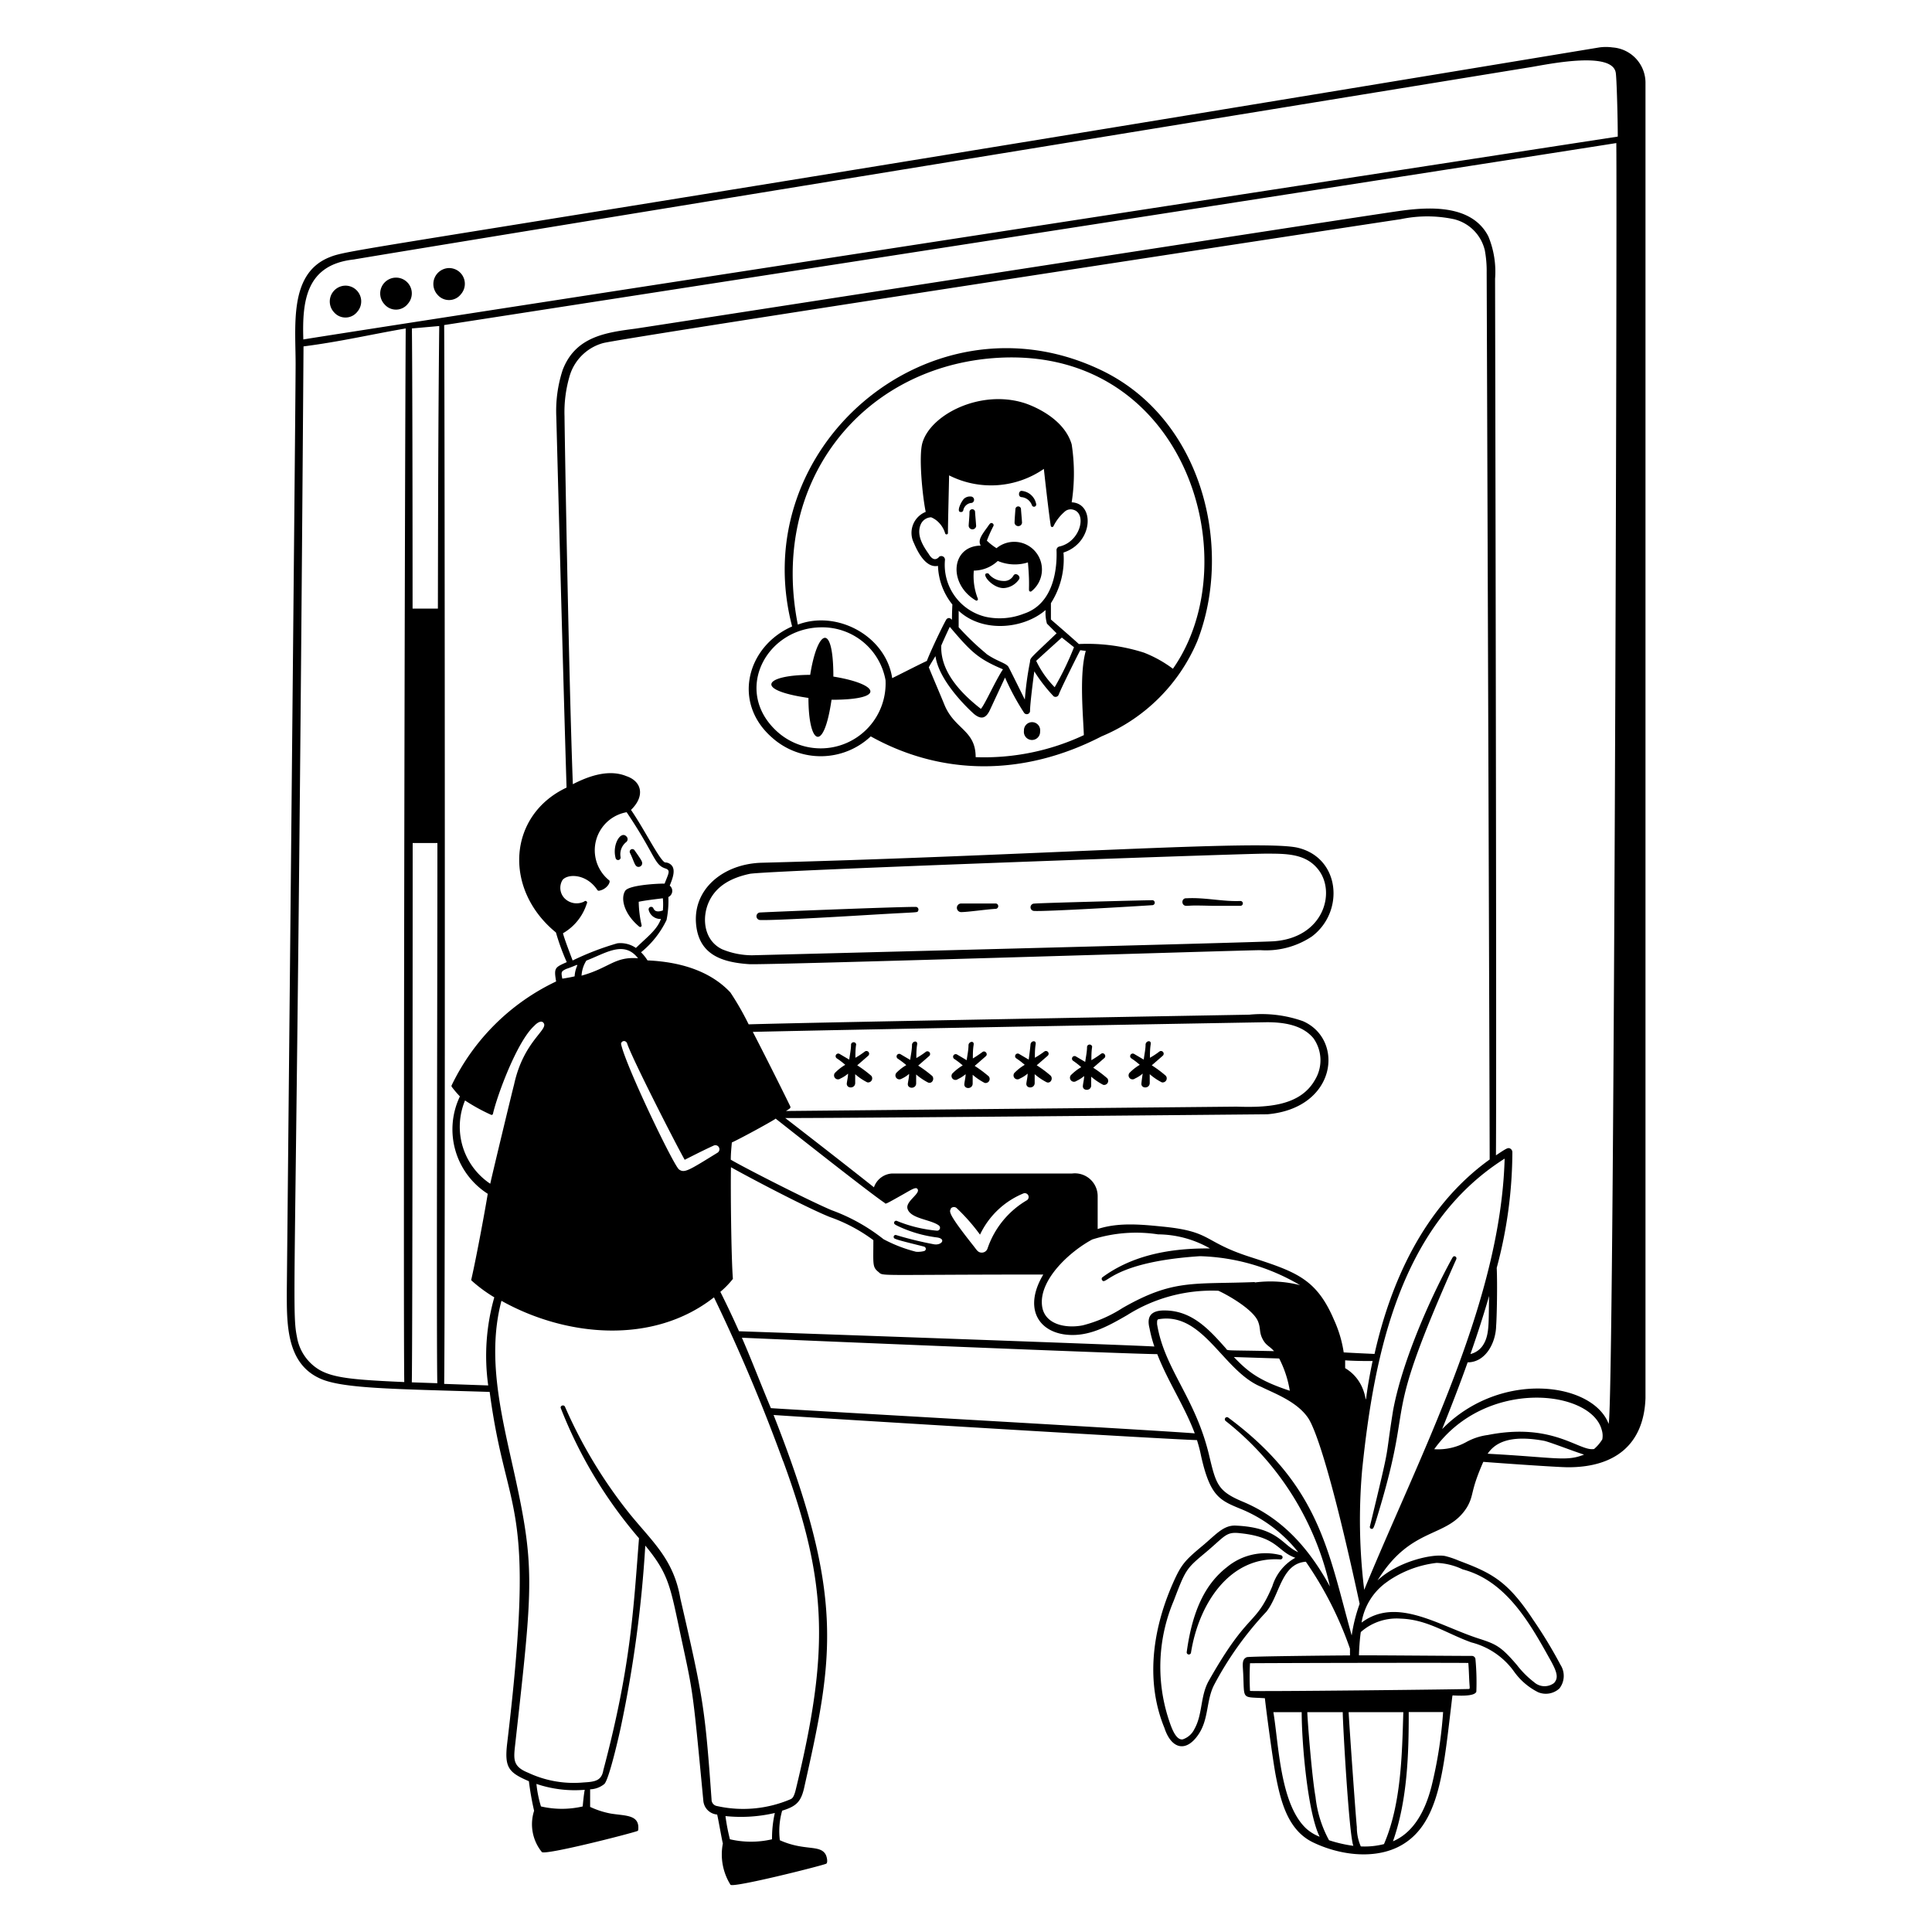 <svg xmlns="http://www.w3.org/2000/svg" viewBox="0 0 400 400" height="400" width="400"><g fill="#000000"><path d="M132.2 179.48a0.76 0.76 0 0 0 0.68 -1.1c0 -0.22 -1.26 -2 -1.48 -2.3a0.54 0.54 0 0 0 -0.96 0.52c0.9 1.82 0.96 2.88 1.76 2.88zm-3.72 -2.06a3.22 3.22 0 0 1 1.2 -3.1 0.78 0.78 0 0 0 0 -1.16c-1.16 -1.22 -2.98 1.7 -2.22 4.5a0.5 0.5 0 1 0 1.02 -0.24zM71.56 59.14a3.28 3.28 0 0 0 -2.38 5.54 3.12 3.12 0 0 0 4.82 -0.16 3.26 3.26 0 0 0 -2.44 -5.38zm10.44 -1.66a3.28 3.28 0 0 0 -2.38 5.54 3.12 3.12 0 0 0 4.84 -0.14 3.26 3.26 0 0 0 -2.46 -5.4zm10.98 -1.98a3.3 3.3 0 0 0 -2.38 5.54 3.12 3.12 0 0 0 4.84 -0.14 3.26 3.26 0 0 0 -2.46 -5.4zm74.4 89c0 9.6 3.14 11.66 4.78 0.38 11.6 0 9.7 -3.3 0.38 -4.8 0 -11.48 -3.3 -9.78 -4.8 -0.36 -9.5 0.04 -11.74 3.14 -0.36 4.78zM202 124.3a0.3 0.3 0 0 0 0.44 -0.38 12.74 12.74 0 0 1 -0.82 -5.78 7.36 7.36 0 0 0 4.96 -2 9.02 9.02 0 0 0 6.24 0.3c0.48 5.3 0 5.84 0.38 6a0.32 0.32 0 0 0 0.32 0 5.74 5.74 0 1 0 -7.2 -8.94 12.22 12.22 0 0 1 -2 -1.56 29.04 29.04 0 0 1 1.34 -3 0.42 0.42 0 0 0 -0.16 -0.58c-0.44 -0.28 -0.68 0.24 -1.06 0.76 -1.26 1.74 -2 2.72 -1.4 3.84 -6.14 0.1 -6.78 7.9 -1.04 11.34zm10 26.98a1.68 1.68 0 1 0 3.34 0.16 1.68 1.68 0 1 0 -3.34 -0.16z" stroke-width="2"></path><path d="M159.88 152.74a15.1 15.1 0 0 0 20.4 -0.28c14.62 8.14 31.58 8.36 47.78 0a36.9 36.9 0 0 0 19.82 -19.7c7.6 -19.44 1.04 -46.8 -20.84 -56.56C192.2 60.38 154.32 92.68 164 129.7c-9.32 4.08 -12.52 15.74 -4.12 23.04zm45.14 -78.54c40 -3.56 53.84 41.42 37.82 64.26a25.32 25.32 0 0 0 -6 -3.34 38.48 38.48 0 0 0 -13.48 -1.78c-0.86 -0.82 -5.06 -4.46 -5.78 -5.08v-3.38a16.88 16.88 0 0 0 2.6 -10.48c6.16 -2 6.54 -10.2 1.7 -10.4a39.24 39.24 0 0 0 0 -12c-1.7 -5.82 -8.98 -8.3 -9.82 -8.56 -9 -2.84 -19.26 2.28 -21.06 8.16 -0.86 2.7 0 11.28 0.66 14.38a4.68 4.68 0 0 0 -2.46 6.42c0.58 1.34 2.3 5.3 5 4.76a13.44 13.44 0 0 0 2.98 8c-0.22 4.52 0.18 2.82 -0.72 2.8a0.7 0.7 0 0 0 -0.56 0.34c-0.92 1.6 -3.48 7.06 -4 8.54 -1.22 0.54 -5.86 2.92 -7.18 3.56 -1.32 -8.74 -11.42 -14.16 -19.54 -11.08C159.36 100 178.14 76.62 205.02 74.2zm19.38 78a48.54 48.54 0 0 1 -22.4 4.56c0 -5.64 -4.38 -5.72 -6.48 -10.88 -0.46 -1.16 -2.58 -6.12 -3.22 -7.72 0.3 -0.6 0.88 -1.5 1.38 -2.32 0.78 5.68 8 12 8 12 1.42 1.14 2.42 0.98 3.28 -0.86l3.12 -6.7a51.58 51.58 0 0 0 3.92 7.26 0.68 0.68 0 0 0 1.26 -0.38c0 -1.4 0.62 -6.24 0.88 -8.16a33.38 33.38 0 0 0 4 5.16 0.7 0.7 0 0 0 1.06 -0.36c0.58 -1.5 4 -8.36 4.46 -9.18l1.14 0.14c-1.38 4.86 -0.54 13.44 -0.4 17.44zm-30 -36.86c-0.82 0.84 -1.54 0.34 -2.14 -0.68 -1.26 -1.78 -2.58 -4 -1.6 -6.16a2.44 2.44 0 0 1 2.12 -1.4 4.7 4.7 0 0 1 1.64 1.14 5.3 5.3 0 0 1 1.26 2.18 0.3 0.3 0 0 0 0.58 0c0 -2.18 0.2 -9.42 0.24 -12a19.22 19.22 0 0 0 19.62 -1.34c0.24 2.24 1.04 9.36 1.44 11.84a0.3 0.3 0 0 0 0.56 0 9.44 9.44 0 0 1 2.24 -2.92 1.86 1.86 0 0 1 1.8 -0.48c2.96 0.72 1.56 6.68 -2.86 7.64a0.76 0.76 0 0 0 -0.56 0.72c0.14 3.32 -0.34 11.06 -6.76 13.18a13.72 13.72 0 0 1 -7.84 0.66A11.04 11.04 0 0 1 195.64 116a0.76 0.76 0 0 0 -1.28 -0.66zm9.8 20a54.44 54.44 0 0 1 -5.72 -5.48v-3.4c5 4.64 13.48 3.76 18 -0.16a8.34 8.34 0 0 0 0.28 2.82l2 2c-5.38 5.14 -5.48 5.06 -5.5 5.86a66.82 66.82 0 0 0 -1.08 7.86c-0.32 -0.64 -3.16 -6.38 -3.32 -6.64 -0.38 -0.92 -2.38 -1.2 -4.7 -2.86zm3.46 3.22c-1.56 2.34 -3.78 7.36 -4.58 8.2 -4.22 -3.3 -8.42 -7.76 -8.2 -13.1 0.12 -0.32 1.1 -2.5 1.76 -3.88 4.42 5.2 5.8 6.58 10.98 8.78zm6.9 -1.76c0.58 -0.56 5.28 -4.8 5.28 -4.8 0.34 0.26 2.16 1.72 2.52 2a61.48 61.48 0 0 1 -4 8.28 20 20 0 0 1 -3.84 -5.48zm-44.38 -6.92a13.3 13.3 0 0 1 13.16 10.94 13.44 13.44 0 0 1 -22.6 10.5c-9.02 -8.42 -2.02 -21.44 9.44 -21.44z" stroke-width="2"></path><path d="M200.72 106c0 1.08 -0.2 2.72 -0.16 2.94a0.78 0.78 0 0 0 1.54 0c0 -0.24 -0.22 -2.68 -0.22 -2.92a0.58 0.58 0 0 0 -1.16 -0.02zm10.88 2.24c0 -0.3 -0.22 -2.66 -0.22 -2.92a0.58 0.58 0 0 0 -1.14 0c-0.12 1.52 -0.2 2.74 -0.18 2.98a0.78 0.78 0 0 0 1.54 -0.06zM198.88 106a0.46 0.46 0 0 0 0.56 -0.36 1.88 1.88 0 0 1 1.78 -1.52 0.68 0.68 0 0 0 -0.2 -1.32 1.88 1.88 0 0 0 -1.44 0.46C198.9 104 198 106 198.88 106zm12.56 -3.08a2.54 2.54 0 0 1 2.22 1.72 0.46 0.46 0 0 0 0.88 -0.22 3.36 3.36 0 0 0 -2.94 -2.78c-0.72 -0.14 -0.88 1.18 -0.16 1.28zm-1.62 16.26a2.18 2.18 0 0 1 -2.14 1.1 4 4 0 0 1 -2.86 -1.32 0.42 0.42 0 0 0 -0.34 -0.26c-1.56 -0.12 0.86 3.06 3.3 3.06a4.14 4.14 0 0 0 3.16 -1.76c0.54 -0.66 -0.68 -1.62 -1.12 -0.82zm58.8 56.32c-7.64 -1.72 -54.62 1.66 -110.86 3.12 -8.16 0.2 -14.64 5.68 -13.58 13.28 0.8 5.76 5.26 7.34 10.92 7.72 3.16 0.22 101.38 -2.86 105.84 -2.9a17.1 17.1 0 0 0 10.68 -2.84c6.8 -5.12 5.88 -16.32 -3 -18.38zm-121.78 11.06c1.4 -2.9 4.14 -4.74 8.38 -5.64 3.2 -0.68 100 -4.12 106.62 -4.18 4.36 0 8.54 -0.1 11.18 3.4 3.58 4.72 0.98 14 -9.3 14.74 -3.06 0.24 -108 2.9 -108 2.9a16.32 16.32 0 0 1 -6.2 -1.24c-3.8 -1.82 -4.32 -6.54 -2.68 -9.98z" stroke-width="2"></path><path d="M245.6 187.54c1.2 0 0.34 -0.14 5.38 0h5.84a0.5 0.5 0 0 0 0 -1c-3.68 0.16 -7.4 -0.78 -11.16 -0.56 -1.12 -0.1 -1.14 1.56 -0.06 1.56zm-31.5 1.06c2.28 0.16 21.7 -1 24.56 -1.2a0.52 0.52 0 0 0 0 -1.02c-1.52 0 -23.24 0.56 -24.52 0.7a0.76 0.76 0 0 0 -0.04 1.52zm-15.12 0.24c1.38 0 5.34 -0.58 7.24 -0.68a0.56 0.56 0 0 0 0 -1.1h-7.2a0.88 0.88 0 0 0 -0.04 1.78zm-41.58 1.64c3.24 0.12 19.84 -0.9 23.88 -1.14 9.04 -0.54 8.6 -0.36 8.8 -0.74a0.56 0.56 0 0 0 -0.46 -0.84c-4.36 0 -29.86 1.02 -32.22 1.16a0.78 0.78 0 0 0 0 1.56zm16.6 32.82a6.42 6.42 0 0 0 1.58 -1.02c0 0.68 -0.18 1.36 -0.26 2 -0.12 1.12 1.66 1.18 1.74 0v-1.88a11.8 11.8 0 0 0 2.48 1.68 0.84 0.84 0 0 0 0.84 -1.36 26.66 26.66 0 0 0 -2.9 -2.16c0.26 -0.22 1.78 -1.54 2.3 -2a0.56 0.56 0 0 0 -0.68 -0.88c-0.62 0.46 -1.22 0.88 -2 1.32 0 -0.86 0 -1.82 0.16 -2.78a0.54 0.54 0 0 0 -1.06 0c0 1.06 -0.24 2.12 -0.38 3.16l-2 -1.18a0.54 0.54 0 0 0 -0.54 0.94 15.84 15.84 0 0 1 1.72 1.32 9.74 9.74 0 0 0 -2 1.54 0.82 0.82 0 0 0 1 1.3zm12.62 0.06a6.46 6.46 0 0 0 1.6 -1.02c0 0.68 -0.18 1.36 -0.26 2 -0.14 1.12 1.66 1.18 1.72 0v-1.88a12.7 12.7 0 0 0 2.5 1.68c0.8 0.28 1.34 -0.74 0.84 -1.36a26.42 26.42 0 0 0 -2.92 -2.16l2.3 -2a0.56 0.56 0 0 0 -0.68 -0.88c-0.6 0.46 -1.22 0.88 -2 1.32 0 -0.86 0 -1.82 0.16 -2.78s-0.98 -0.74 -1.06 0c0 1.06 -0.24 2.12 -0.38 3.16l-2 -1.18a0.54 0.54 0 0 0 -0.54 0.94 18.18 18.18 0 0 1 1.74 1.32 9.7 9.7 0 0 0 -2 1.54 0.82 0.82 0 0 0 0.98 1.3zm11.7 0.06a6.86 6.86 0 0 0 1.6 -1.02c0 0.68 -0.2 1.36 -0.26 2 -0.14 1.12 1.64 1.18 1.72 0v-1.88a12.34 12.34 0 0 0 2.48 1.68 0.84 0.84 0 0 0 0.84 -1.36 26.66 26.66 0 0 0 -2.9 -2.16c0.26 -0.22 1.78 -1.54 2.3 -2s-0.14 -1.28 -0.68 -0.88 -1.3 0.92 -2 1.34c0 -0.88 0 -1.84 0.16 -2.8s-0.98 -0.72 -1.06 0c0 1.06 -0.24 2.12 -0.38 3.16l-2 -1.18a0.54 0.54 0 0 0 -0.54 0.94 15.84 15.84 0 0 1 1.72 1.32 10.48 10.48 0 0 0 -2 1.54 0.82 0.82 0 0 0 1 1.3zm12.84 -0.12a6.46 6.46 0 0 0 1.6 -1.02c0 0.68 -0.18 1.36 -0.26 2 -0.14 1.12 1.64 1.18 1.72 0v-1.88a12.7 12.7 0 0 0 2.5 1.68c0.8 0.28 1.34 -0.74 0.82 -1.36a23.22 23.22 0 0 0 -2.9 -2.16l2.3 -2a0.56 0.56 0 0 0 -0.68 -0.88q-0.96 0.72 -2 1.32c0 -0.86 0 -1.82 0.16 -2.78s-0.98 -0.74 -1.06 0c-0.1 1.06 -0.24 2.16 -0.38 3.16l-2 -1.18a0.54 0.54 0 0 0 -0.54 0.94 15.84 15.84 0 0 1 1.72 1.32 10 10 0 0 0 -2 1.54 0.82 0.82 0 0 0 1 1.3zm11.7 0.5a6.86 6.86 0 0 0 1.6 -1.02c0 0.68 -0.2 1.36 -0.26 2 -0.14 1.1 1.64 1.18 1.72 0v-1.86a13.24 13.24 0 0 0 2.48 1.68 0.84 0.84 0 0 0 0.84 -1.36 25.76 25.76 0 0 0 -2.9 -2.18l2.3 -2c0.52 -0.44 -0.12 -1.3 -0.68 -0.88s-1.22 0.86 -2 1.32c0 -0.86 0 -1.82 0.16 -2.8a0.54 0.54 0 0 0 -1.06 0c0 1.06 -0.24 2.12 -0.38 3.16l-2 -1.18a0.54 0.54 0 0 0 -0.54 0.92 16.14 16.14 0 0 1 1.72 1.34 9.86 9.86 0 0 0 -2 1.52 0.82 0.82 0 0 0 1 1.34zm12.12 -0.5a6.86 6.86 0 0 0 1.6 -1.02c-0.1 0.68 -0.2 1.36 -0.26 2 -0.14 1.12 1.64 1.18 1.72 0v-1.88a12.34 12.34 0 0 0 2.48 1.68 0.84 0.84 0 0 0 0.84 -1.36 24.18 24.18 0 0 0 -2.9 -2.16c0.26 -0.22 1.78 -1.54 2.3 -2a0.56 0.56 0 0 0 -0.68 -0.88c-0.6 0.46 -1.22 0.88 -2 1.32 0 -0.84 0 -1.8 0.16 -2.78s-0.98 -0.74 -1.06 0c0 1.04 -0.24 2 -0.38 3.16l-2 -1.18a0.54 0.54 0 0 0 -0.54 0.94 15.84 15.84 0 0 1 1.72 1.32 10 10 0 0 0 -2 1.54 0.82 0.82 0 0 0 1 1.3zm66.52 37.42a0.44 0.44 0 0 0 -0.2 -0.58c-0.4 -0.2 -0.58 0.24 -0.74 0.52 -4.96 9.06 -10.4 21.86 -12.14 31.38 -1.84 11.46 -0.22 5.06 -4.8 24a0.4 0.4 0 0 0 0.38 0.5c0.38 0 0.44 -0.16 1.62 -4.12 7.36 -24.7 0.1 -16.22 15.88 -51.7zM254 324.48c-4.5 3.5 -7.14 9.06 -8.3 17.54a0.44 0.44 0 1 0 0.88 0.16c1.6 -10.14 8 -20 18.46 -19.32a0.44 0.44 0 0 0 0.12 -0.88 12.52 12.52 0 0 0 -11.16 2.5z" stroke-width="2"></path><path d="M333.86 9.82a10 10 0 0 0 -2.74 0C72.86 52.52 72.78 51.4 68.12 53.3 59.64 56.78 61.28 67.8 61.2 76c0 6.82 -1.82 191.32 -1.82 191.32 0 6.58 -0.16 14.78 6.7 18 4.54 2.2 15.32 2.24 35.3 2.86 3.56 26.9 9.78 21.2 3.62 72.8 -0.58 4.98 0.3 6 4.5 7.8a60.22 60.22 0 0 0 1.08 6.12 9.12 9.12 0 0 0 1.6 8.54c0.62 0.72 18 -3.72 19.76 -4.34a0.28 0.28 0 0 0 0.2 -0.26c0.32 -3.18 -2.64 -2.86 -5.68 -3.36a17.78 17.78 0 0 1 -4.28 -1.38v-3.64a4.92 4.92 0 0 0 2.94 -1.1c1 -0.98 3.12 -10.34 3.46 -12A254.34 254.34 0 0 0 133.6 320c4.54 5.48 5.1 8.14 6.78 16 3.18 15.1 2.82 11.36 5.24 36.84a3.12 3.12 0 0 0 2.86 2.84c0.22 0.86 0.98 5.26 1.18 6a11.84 11.84 0 0 0 1.58 8.54c0.56 0.66 18.12 -3.74 19.78 -4.34 0.44 -0.16 0.2 -1.48 -0.12 -2 -1.22 -2 -4.42 -0.62 -9.44 -2.88a15.24 15.24 0 0 1 0.48 -6.12c3.18 -0.98 4 -2 4.68 -5.32 6 -26.74 8.28 -39.2 -6.46 -76.6 14.24 0.96 80.6 4.98 87.66 5.2a30 30 0 0 1 0.86 3.32c1.82 8.1 3.72 9.08 7.9 10.8a29.3 29.3 0 0 1 12.2 9.08c-3.34 -1.4 -4 -5.1 -12.92 -5.5 -2.48 -0.12 -4 1.72 -6.68 4 -3.86 3.2 -4.6 4 -6.32 7.88 -4.64 10.5 -5.46 21.08 -1.78 30 1.4 4.32 4.44 5.22 7.06 1.34 2.16 -3.2 1.56 -7 3.24 -10.26a69.42 69.42 0 0 1 10.8 -15.12c2.8 -3.48 3.1 -10 8.18 -10.36a74.28 74.28 0 0 1 9.14 18v1.4c-2.62 0 -20.92 0.18 -21.36 0.36 -1.12 0.46 -0.82 1.64 -0.74 3.58 0.24 5.36 -0.36 4.6 4.48 4.92 0.32 3 1.74 13.46 2.28 16.18 1.02 5.24 2.5 11.16 7.68 13.66s12 3.54 17.32 1.1c8.56 -4 9.56 -14.84 11.2 -28.56 0.4 -3.3 0.3 -2.96 0.5 -2.96 2.64 0.14 4.48 0 4.8 -0.76a50.7 50.7 0 0 0 -0.18 -6.7 0.74 0.74 0 0 0 -0.74 -0.72c-3.9 0 -19.48 -0.14 -23.38 -0.12 0 -0.82 0.16 -3.42 0.38 -4.82a11.2 11.2 0 0 1 8.26 -2.78c5.52 0.18 9.46 3.06 14.62 4.92a15.58 15.58 0 0 1 8.82 6 13.6 13.6 0 0 0 5.02 4.32 4.16 4.16 0 0 0 4.4 -0.78 4.24 4.24 0 0 0 0.22 -4.9 94 94 0 0 0 -5.68 -9.36c-5.26 -8 -8.58 -9.66 -15.36 -12.2a18.26 18.26 0 0 0 -2.84 -0.96c-2.76 -0.54 -10 1.24 -14 5.06 7.04 -11.44 14.5 -8.6 18.56 -15.22 1.48 -2.6 0.56 -3.02 3.34 -9.34 2.24 0.18 15.32 1.12 17.58 1.12 9.8 0 15.66 -4.8 16 -14.3V17.26a7.34 7.34 0 0 0 -6.82 -7.44zm-70.44 318.6c-3.6 8.48 -4.84 4.88 -13.14 19.54 -1.8 3.16 -1.26 6.96 -2.98 10a4.12 4.12 0 0 1 -2.44 2.16c-1.54 0.22 -2.48 -2.88 -2.98 -4.4a35.06 35.06 0 0 1 1.12 -24.28c2.42 -6.36 2.6 -6.66 6.26 -9.72 4.42 -3.66 4.46 -4.66 7.54 -4.28 7.76 0.8 7.66 3.78 11.38 5.08a10.16 10.16 0 0 0 -4.76 5.9zm-179.72 -42.28c-10.46 -0.46 -14.6 -0.84 -17.56 -2.52a9.78 9.78 0 0 1 -4.66 -6.84c-1.24 -6 0 -10 1.36 -205.06 7.82 -1.02 13.44 -2.38 21.16 -3.72 -0.2 29.28 -0.52 206.3 -0.3 218.14zm6.84 0.24 -5.28 -0.18c0.16 -7.26 0.18 -109.68 0.18 -111.66h5.12c0 30 -0.22 102.3 -0.02 111.84zM90.66 126h-5.24c0 -0.92 0 -45.1 -0.14 -58l5.66 -0.5c-0.22 19.96 -0.24 40.5 -0.28 58.5zm30 248a19.1 19.1 0 0 1 -8.66 0 24.36 24.36 0 0 1 -0.94 -4.66 24.74 24.74 0 0 0 10 1.22c-0.2 1.04 -0.36 2.82 -0.42 3.44zm39.2 6.8a19.26 19.26 0 0 1 -8.74 0 41.12 41.12 0 0 1 -0.92 -4.8 30.98 30.98 0 0 0 10.22 -0.64 23.72 23.72 0 0 0 -0.58 5.44zm2.28 -78.3c9.24 25.16 9.58 39.34 2.62 68 -0.4 1.66 -0.76 1.84 -1.06 2a24.96 24.96 0 0 1 -15.26 1.42 1.34 1.34 0 0 1 -1.12 -1.34c-1.36 -19 -1.72 -21.1 -6.46 -41.64 -1.42 -8.22 -5.86 -11.78 -10.62 -17.68a98.46 98.46 0 0 1 -13.26 -22c-0.24 -0.54 -1.1 -0.22 -0.86 0.32a93.44 93.44 0 0 0 16.18 26.9c-1.18 15.1 -1.74 26.74 -7.38 48 -0.38 2.24 -1.76 2.42 -4.14 2.56a22.16 22.16 0 0 1 -11.4 -2c-3.28 -1.32 -3.06 -2.8 -2.7 -6 3.76 -33.88 4.2 -36.54 -0.74 -58.44 -2.46 -11 -5.02 -22.34 -2.12 -33.28 13.26 7.42 31.34 9.22 44 -0.72a364.56 364.56 0 0 1 14.3 33.9zm-60.64 -57.42a14.18 14.18 0 0 1 -5.22 -17.24 38.62 38.62 0 0 0 5.38 2.96 0.28 0.28 0 0 0 0.4 -0.2c0.88 -3.84 4.98 -14.96 8.52 -18.18 0.84 -0.92 1.54 -1.04 1.84 -0.76 1.54 1.4 -4 3.6 -6 12.94 -0.26 0.9 -4.56 18.76 -4.92 20.48zm19.44 -58.42a3.52 3.52 0 0 1 -4 -0.62 3.12 3.12 0 0 1 -0.48 -3.84c1.04 -1.32 4.94 -1.38 7.24 2.1a0.36 0.36 0 0 0 0.3 0.12c1.68 -0.28 2.48 -1.84 2.14 -2.14a8 8 0 0 1 3.6 -14.12c6 8.92 5.66 10.86 8 11.64 1.14 0.38 0.72 0.92 -0.14 3.14 -2 0 -7.46 0.36 -8.16 1.5 -1.02 1.62 -0.2 4.84 2.92 7.42a0.3 0.3 0 0 0 0.48 -0.3 22.92 22.92 0 0 1 -0.6 -4.86c1.3 -0.28 3.68 -0.56 5 -0.72a14.68 14.68 0 0 1 0 2.52c-1.52 0.52 -1.82 -0.12 -2 -0.52a0.52 0.52 0 0 0 -0.94 0.4 2.48 2.48 0 0 0 2.54 1.88c-0.82 2.24 -2.66 3.56 -5.18 6a5.64 5.64 0 0 0 -3.84 -0.96 57.36 57.36 0 0 0 -9.26 3.56c-0.4 -1.06 -1.76 -4.58 -2 -5.64a10.84 10.84 0 0 0 4.92 -6.12 0.3 0.3 0 0 0 -0.54 -0.44zM278.2 280a25.08 25.08 0 0 0 -2 -6.72c-3.7 -8.68 -8 -10 -17.74 -13.16 -9.3 -3.06 -7.6 -5.1 -17.3 -6.12 -4.58 -0.46 -9.46 -1 -13.9 0.46v-6.86a4.72 4.72 0 0 0 -5.28 -4.64H184.72a4.22 4.22 0 0 0 -3.78 2.86c-5.02 -4 -14.96 -11.72 -18.36 -14.34 16.16 0 99.82 -0.78 99.82 -0.78 14.38 -1.26 16 -15.5 7.36 -19.28a25.64 25.64 0 0 0 -11.1 -1.34s-89.34 1.56 -103.66 2a58.18 58.18 0 0 0 -3.78 -6.6c-3.74 -4 -9.5 -6.3 -17.16 -6.64a9.5 9.5 0 0 0 -1.34 -1.68A19.44 19.44 0 0 0 138 190.48a20 20 0 0 0 0.38 -4.76 1.4 1.4 0 0 0 0.28 -2.36c0.44 -1.12 1.22 -2.92 0.54 -4a1.8 1.8 0 0 0 -1.5 -0.8c-1.06 -0.32 -4.32 -6.92 -7.06 -10.88 2.92 -2.82 2.3 -5.9 -0.98 -7 -3.88 -1.58 -8.28 0.26 -11.06 1.68 -0.88 -23.28 -1.74 -75.4 -1.72 -76.12a26.38 26.38 0 0 1 1.12 -8.6 10 10 0 0 1 6.84 -6.6c3.62 -1.04 163.6 -25.46 165.16 -25.66a26.56 26.56 0 0 1 11.02 0 8.68 8.68 0 0 1 6.4 6.46 23.48 23.48 0 0 1 0.38 4.58s0.62 172.74 0.62 183.64c-13.78 9.9 -20.56 25.7 -23.84 40.26 -1.14 -0.06 -3.22 -0.14 -6.38 -0.32zm6 1.7c-3.08 14.64 1.02 5.56 -5.7 1.56v-1.62c1.5 0.12 4.16 0.16 5.66 0.14zm-46.2 -6.68a26.68 26.68 0 0 0 1 3.76c-7.44 -0.42 -84.26 -3.1 -86 -3.16 -1.18 -2.66 -2.48 -5.4 -3.86 -8.16a18.22 18.22 0 0 0 2.6 -2.68c-0.36 -4.4 -0.5 -19.3 -0.4 -23.12 3.54 2 15.48 8.3 20.44 10.3a34 34 0 0 1 9.04 4.8c0 4.9 -0.24 5.54 1 6.54s-1.44 0.58 34.18 0.58c-4 6.7 -1.26 11.66 4.52 12.42 4.78 0.6 8.86 -1.72 12.82 -4a32.84 32.84 0 0 1 18.92 -5.06c2.48 1.14 7.22 4 8.18 6.3 0.66 1.58 0.14 2.32 1.14 4 0.66 1.08 1.22 1.12 2.2 2.2 -10.74 -0.24 -9.5 0 -10 -0.6 -3.38 -3.8 -6.88 -7.72 -12.46 -7.82 -2.76 -0.08 -4.02 1 -3.32 3.7zm-74.4 -46c-0.82 -1.7 -4.56 -9.24 -7.74 -15.38 26.54 -0.62 106.44 -2 106.44 -2 3.46 0 7.3 0.54 9.62 3.3a7.84 7.84 0 0 1 0.34 8.62c-3.1 5.5 -10 5.76 -16.28 5.56l-93.26 0.9c0.64 -0.4 1.06 -0.6 0.9 -0.92zm-3.06 2.54c31.56 24.92 20.36 15.28 22.66 17.54 0.2 0.2 0.18 0.2 3.6 -1.72 1.84 -1.04 2.74 -1.66 3.12 -1.26 0.86 0.96 -2.62 2.62 -2 4.22 0.68 2 4.82 2.14 6.46 3.38a0.6 0.6 0 0 1 -0.4 1.08 28.58 28.58 0 0 1 -8.24 -2 0.42 0.42 0 0 0 -0.58 0.18c-0.22 0.46 0.3 0.62 0.74 0.86A26.48 26.48 0 0 0 194 256.2c2 0.28 0.92 1.74 -0.72 1.4a74 74 0 0 1 -7.7 -1.88 0.4 0.4 0 0 0 -0.38 0.7c0.66 0.36 3.84 1.08 6.12 1.68a0.5 0.5 0 0 1 0.36 0.46 0.48 0.48 0 0 1 -0.36 0.46 5.06 5.06 0 0 1 -1.68 0.14 29.66 29.66 0 0 1 -6.72 -2.6 38.56 38.56 0 0 0 -10.74 -6c-4.76 -2 -18.3 -8.92 -20.88 -10.46 0 -1.2 0.12 -2.4 0.22 -3.56 1.94 -0.9 7.56 -3.96 9.04 -4.9zm36.3 18.66a0.86 0.86 0 0 1 1.2 -0.12 40 40 0 0 1 4.86 5.52 17.16 17.16 0 0 1 9 -8.54 0.8 0.8 0 0 1 0.74 1.4 18.44 18.44 0 0 0 -8.18 10 1.24 1.24 0 0 1 -1.18 0.86c-0.8 0 -1.04 -0.52 -1.7 -1.36 -5.12 -6.46 -5.12 -7.12 -4.72 -7.68zm68 31.04a22.36 22.36 0 0 1 2.2 6.68c-6.5 -2.14 -8.72 -4 -11.58 -6.98zm-5.08 -15.82c-12.74 0.5 -16.82 -0.66 -27.34 5.36a27.88 27.88 0 0 1 -8.26 3.6c-3.7 0.72 -8 -0.28 -8.42 -4.1 -0.62 -5.32 5.66 -11.14 10.4 -13.68a30 30 0 0 1 13.62 -1.06 22 22 0 0 1 10.76 2.92c-9.42 -0.1 -16.74 1.88 -22.32 6a0.44 0.44 0 0 0 0 0.58c0.8 1.18 2.12 -3.8 20.24 -4.98a42.98 42.98 0 0 1 20.72 6 24.76 24.76 0 0 0 -9.34 -0.56zm-130 -49.66c0.64 2.48 10.28 21.36 12 24.34 1.68 -0.84 3.72 -1.9 6 -2.94a0.84 0.84 0 0 1 0.82 1.46c-6 3.7 -6.88 4.3 -8 3.48s-11.14 -21.68 -12 -26a0.62 0.62 0 0 1 1.16 -0.26zm-9.34 -14a6.5 6.5 0 0 1 0.98 -2.9c4.1 -1.58 7.8 -4.22 10.7 -0.48 -4.84 -0.4 -5.94 2 -11.7 3.6zm-1.44 0.36c-0.76 0.18 -1.62 0.34 -2.56 0.48 -0.28 -1.42 -0.22 -1.5 0.78 -2 3.7 -1.26 1.9 -1.4 1.76 1.68zm40.62 89.4c-2 -4.76 -4 -10 -6 -14.58 11.02 0.5 79.64 3.36 86 3.4 2.2 5.68 5.64 10.74 7.76 16.4 -9.76 -0.76 -81.12 -4.76 -87.76 -5.22zm110.88 87.08c-5.46 -5.04 -5.72 -17.42 -6.84 -24.14h5.86c0 6.34 1.22 20.74 3.72 25.8a9.14 9.14 0 0 1 -2.74 -1.66zm4.68 2.38a24.16 24.16 0 0 1 -2.8 -9c-0.7 -3.82 -1.6 -14.94 -1.7 -17.52H278c0 2.22 1.3 25.52 2.2 27.68a28 28 0 0 1 -5.04 -1.16zm6.58 1.28a9.86 9.86 0 0 1 -0.82 -4c-0.22 -2 -1.54 -20.66 -1.7 -23.8h11.32c-0.26 8.92 -0.46 19.1 -4 27.32a16.14 16.14 0 0 1 -4.8 0.48zm14.66 -12.52c-1.52 6 -4.2 9.84 -8 11.46 3 -8.48 3.28 -18.22 3.26 -26.76h7.12a89.88 89.88 0 0 1 -2.38 15.3zm7.6 -25.46c0.14 1.62 0.14 3.26 0.28 4.9 0 0.4 0 0.4 -0.1 0.48s-45.2 0.58 -45.38 0.4a55.44 55.44 0 0 1 0 -5.72c0.14 -0.04 40.78 -0.14 45.2 -0.06zm-24.16 -5.74c-4.84 -17.26 -6.56 -30.96 -25.54 -45.06a0.44 0.44 0 0 0 -0.54 0.7 60.32 60.32 0 0 1 21.58 34.26c-5.36 -9.82 -11.48 -14.8 -18 -17.54 -5.24 -2.18 -5.58 -3.64 -7.02 -9.68 -2.88 -12 -9.24 -17.76 -10.76 -27.1 0 -0.7 0 -0.88 0.26 -1 9.34 -1.64 13.4 10.8 21.32 14 2.58 1.3 7.4 3 9.72 6.48 1.04 1.56 4.16 8.42 10.64 38.44a33.4 33.4 0 0 0 -1.64 6.5zm7.48 -11.16a22.24 22.24 0 0 1 10.12 -3.82 13.68 13.68 0 0 1 5.38 1.34c8.9 2.34 13.8 10.9 18 18.46 1.64 2.88 1.86 4 0.94 5.06a3.24 3.24 0 0 1 -4.14 -0.16 19.36 19.36 0 0 1 -3.56 -3.56c-3.28 -3.84 -4.32 -4.32 -7.86 -5.46 -8.4 -2.7 -17.02 -8.76 -24.3 -3.32a12.7 12.7 0 0 1 5.44 -8.54zm-4.88 1.72a118.58 118.58 0 0 1 -0.42 -24.82c2.48 -24 7.86 -50.72 29.5 -64.42 -0.84 29.88 -17.52 61.18 -29.06 89.24zm25.86 -60.88c-0.12 5.26 0.12 7.9 -1.1 10a4.32 4.32 0 0 1 -2.76 2.1c1.4 -4 2.72 -8.04 3.88 -12.1zm-0.3 32.74c1.48 -2.18 4.44 -4 11.66 -2.68 1.18 0.24 6.24 2.22 8.3 2.86 -3.68 1.48 -5.84 0.58 -19.96 -0.18zm23.74 -2.98a8.46 8.46 0 0 1 -1.7 2c-3.02 0.58 -8.48 -5.58 -22 -2.9a12.64 12.64 0 0 0 -4.46 1.46 12 12 0 0 1 -6.64 1.48c10.64 -14.8 32.5 -12.3 34.68 -4a4 4 0 0 1 0.12 1.96zm1.32 -3.18c-3.22 -8.62 -22.38 -11.28 -34.48 1.06 1.76 -4.38 3.58 -9.04 5.28 -13.82 3.7 0 5.82 -4 5.9 -7.56 0.14 -1.76 0.28 -8.52 0.12 -12a93.18 93.18 0 0 0 3.24 -24 0.88 0.88 0 0 0 -0.48 -0.72c-0.46 -0.22 -0.78 0 -2.92 1.42 0.16 -22.6 -0.18 -180.88 -0.18 -181.48a19.16 19.16 0 0 0 -1.4 -8.8c-3.34 -6.46 -11.78 -6.12 -17.84 -5.32 -8.18 1.1 -158 24.36 -158.72 24.44 -6.12 0.8 -12.46 1.62 -15.1 8.6a27.32 27.32 0 0 0 -1.3 9.74s1.46 55.62 2.12 76.68c-12.14 5.72 -13.16 21.04 -2.2 30a47.06 47.06 0 0 0 2.24 6.14c-2.48 1.1 -2.68 1.18 -2.2 4a45.72 45.72 0 0 0 -21.62 21.48 0.32 0.32 0 0 0 0 0.32 20.92 20.92 0 0 0 1.7 2 15.82 15.82 0 0 0 5.76 20.16c-0.4 2.58 -2.32 13.04 -3.38 17.64a0.34 0.34 0 0 0 0 0.3 30.7 30.7 0 0 0 4.74 3.5 44.24 44.24 0 0 0 -1.26 18.24l-9.12 -0.32c0.22 -11.34 0.14 -203.88 0 -219.22 2.72 -0.42 226.32 -35.06 242.68 -37.68 0.18 16.38 -0.46 260.7 -1.58 265.1zm1.88 -266.54c-9 1.38 -261.76 40.26 -272.14 42 -0.24 -7.82 0.46 -15.48 10.48 -16.56 3.02 -0.6 243.4 -39.78 244 -39.88 4.38 -0.78 16.48 -3.12 17.24 1.18 0.2 1.16 0.42 9.46 0.42 13.16z" stroke-width="2"></path></g></svg>